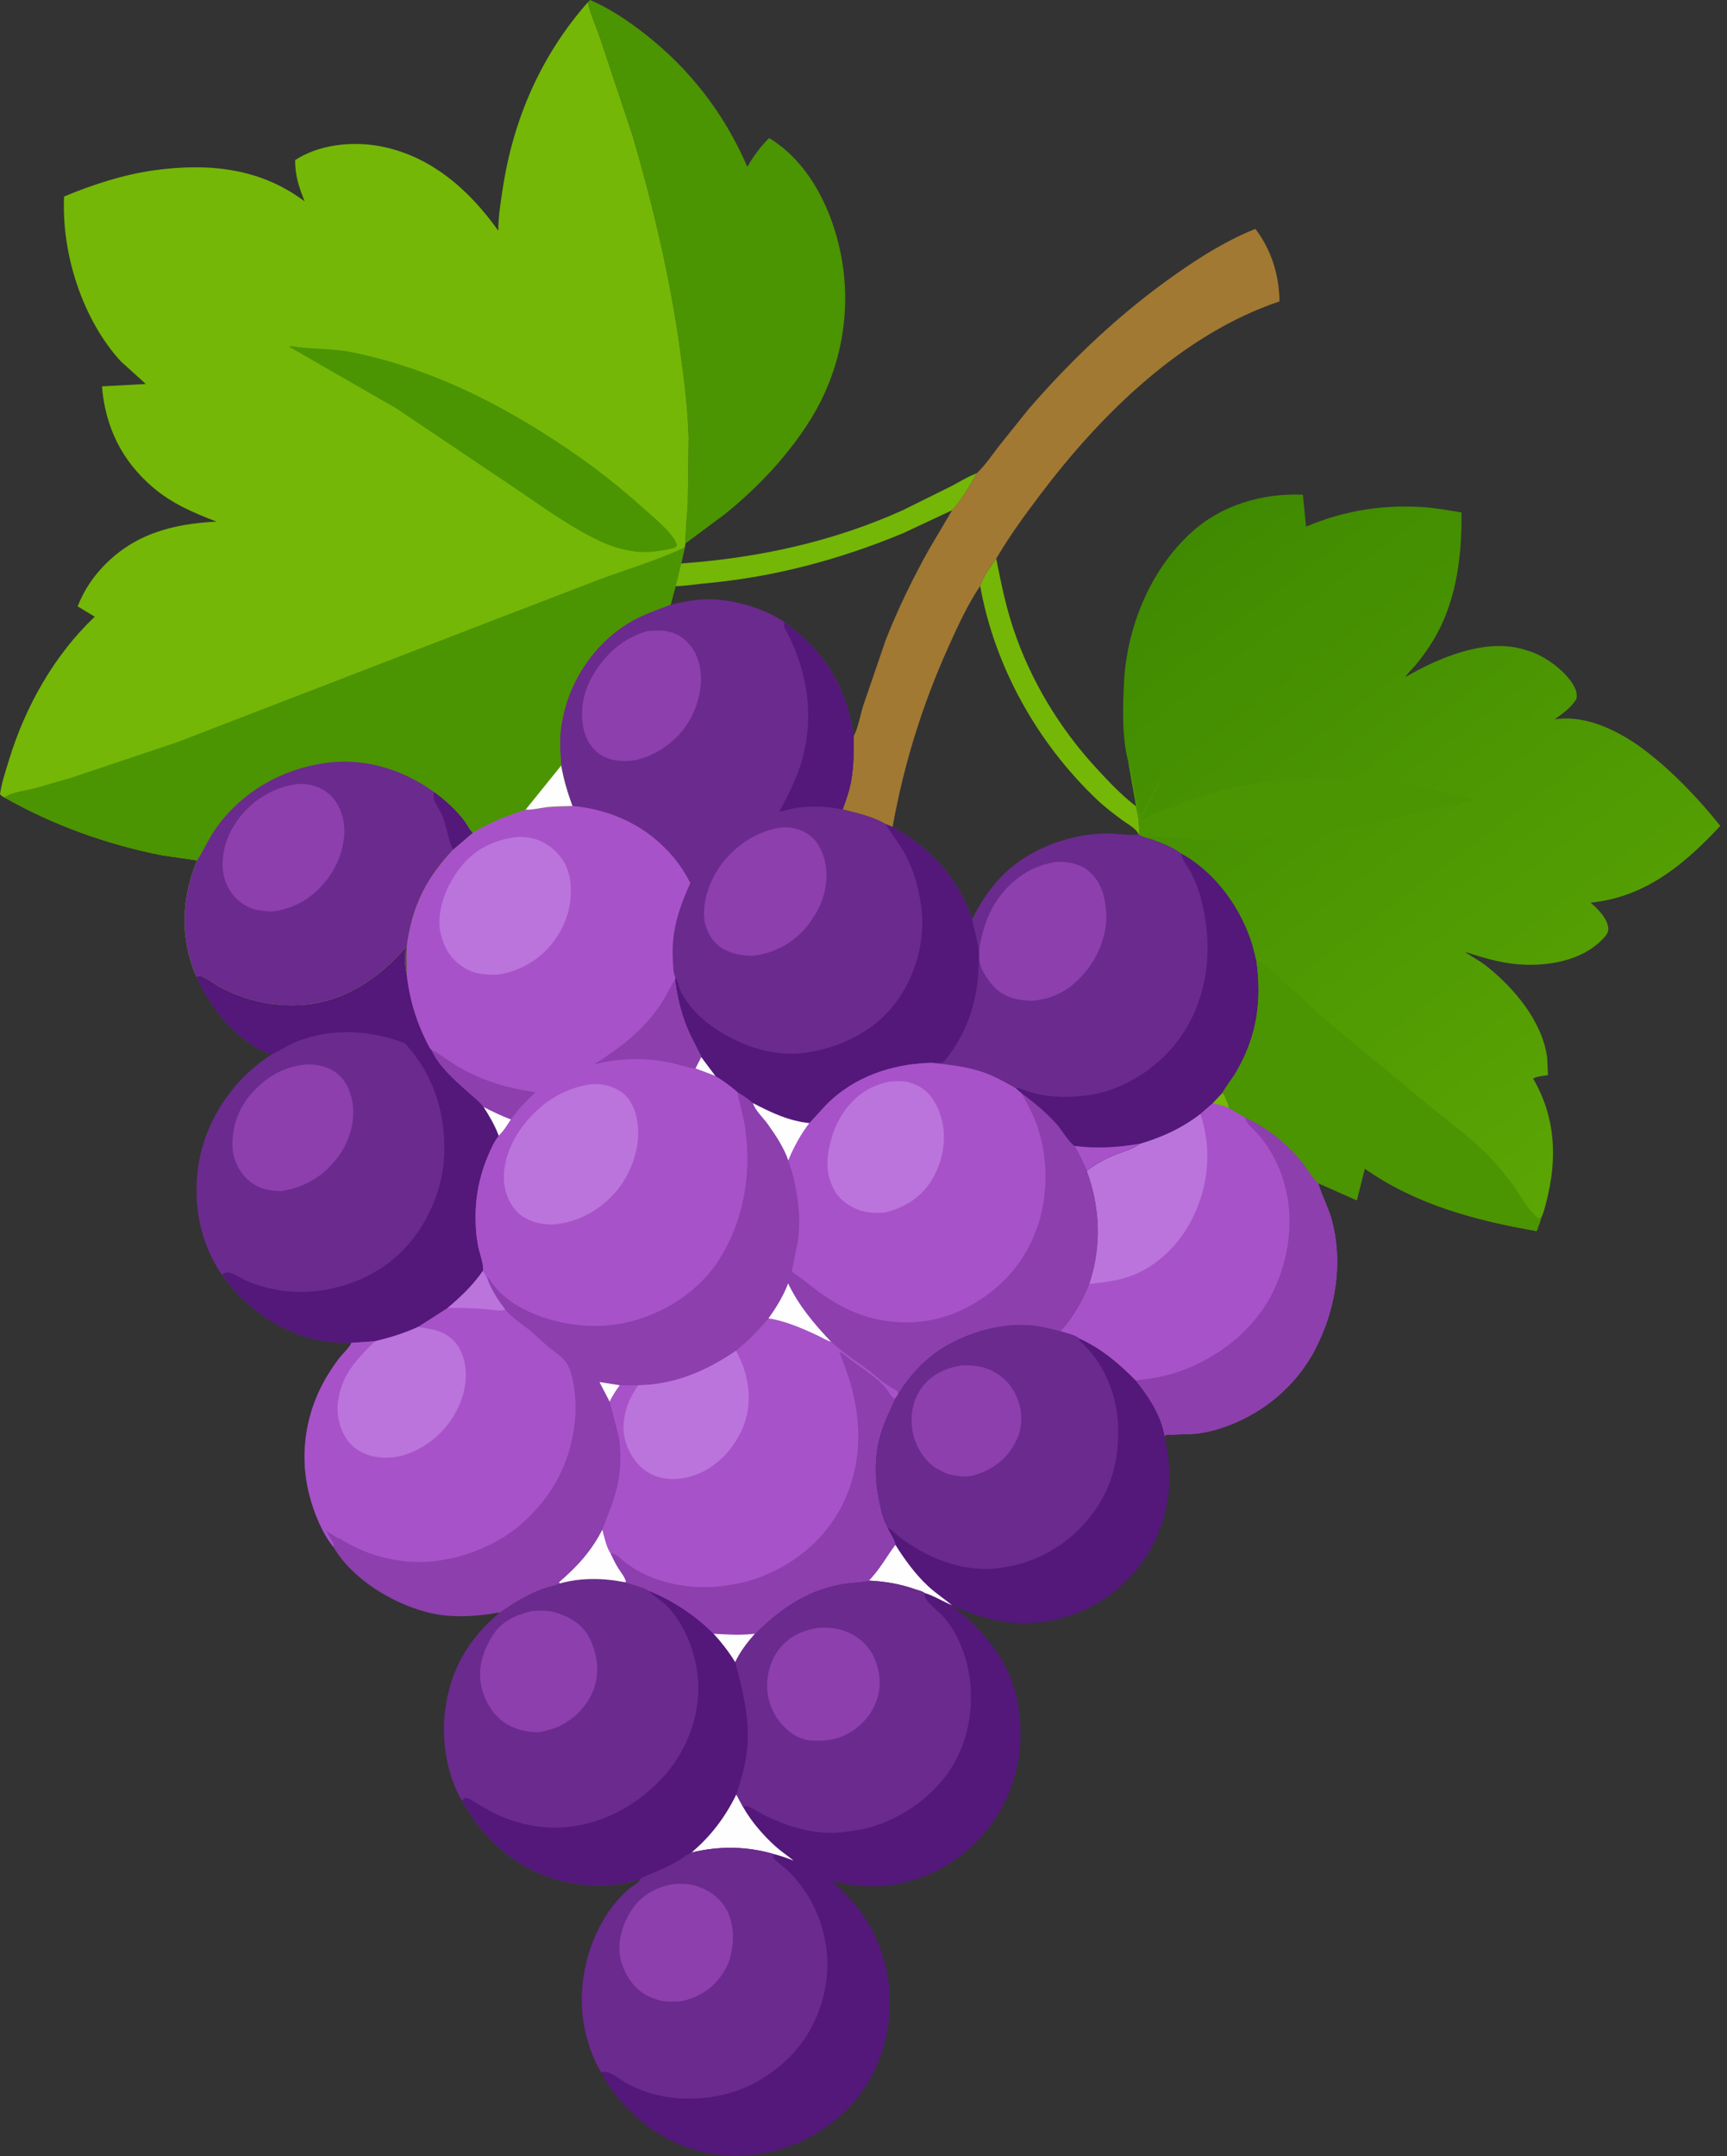 <svg width="222" height="277" viewBox="0 0 222 277" fill="none" xmlns="http://www.w3.org/2000/svg">
<rect x="0" y="0" width="222" height="277" fill="#333333" stroke="none"/>
<path d="M87.557 72.387C97.436 71.675 106.962 69.631 116.03 65.553L122.215 62.494C123.265 61.946 124.267 61.309 125.371 60.872L125.564 60.797C124.738 62.35 123.575 64.244 122.401 65.541L116.11 68.49C107.923 71.881 99.623 74.105 90.805 74.927C89.49 75.05 88.163 75.263 86.844 75.308L87.557 72.387Z" fill="#74B706"/>
<path d="M126 75.27C126.326 74.125 127.369 72.738 128.062 71.766C128.668 74.831 129.27 77.799 130.264 80.774C132.488 87.432 136.223 93.59 140.981 98.739C142.538 100.424 144.204 102.196 146.039 103.581C146.342 104.872 146.493 105.883 146.416 107.217L146.357 107.205C146.081 106.427 144.924 105.85 144.275 105.368C143.173 104.548 142.063 103.716 141.064 102.771C133.401 95.519 127.856 85.683 126 75.27Z" fill="#74B706"/>
<path d="M125.566 60.79L125.662 60.698C126.662 59.72 127.49 58.51 128.336 57.398L132.234 52.539C137.909 46.001 144.196 40.069 151.305 35.11C154.481 32.895 157.766 30.833 161.384 29.406C163.446 32.152 164.425 35.294 164.475 38.718C151.983 42.935 141.627 53.102 133.806 63.428C131.786 66.095 129.752 68.87 128.064 71.76C127.371 72.733 126.328 74.119 126.002 75.265C124.358 77.713 123.098 80.465 121.893 83.15C118.528 90.648 116.207 98.13 114.738 106.228L113.819 105.858L113.816 105.847C112.181 104.899 110.146 104.429 108.32 103.99C108.753 102.772 109.211 101.517 109.426 100.24C109.752 98.303 109.752 96.517 109.744 94.56C110.328 93.438 110.569 91.913 110.949 90.695L113.867 82.184C115.418 78.247 117.343 74.283 119.413 70.591L122.402 65.534C123.576 64.236 124.739 62.342 125.566 60.79Z" fill="#A17933"/>
<path d="M157.158 140.352C157.604 140.982 157.78 141.623 158 142.351L160.037 143.522C162.829 144.819 165.429 146.863 167.36 149.267C168.049 150.124 168.666 151.247 169.457 151.991L169.533 152.248C169.999 153.796 170.8 155.223 171.216 156.803C172.688 162.391 171.658 168.376 169.013 173.429C166.459 178.307 161.891 181.95 156.656 183.561C155.59 183.889 154.519 184.118 153.406 184.206L150.58 184.307C150.517 184.307 149.914 184.287 149.876 184.313C149.794 184.367 149.758 184.469 149.7 184.547C149.234 181.801 147.659 179.449 145.951 177.33C143.763 175.12 141.637 173.31 138.784 171.987C138.214 171.508 136.983 171.262 136.258 171.024C137.935 169.283 139.05 167.143 140.008 164.948C141.633 160.157 141.43 155.135 139.692 150.402C140.884 149.487 142.014 148.866 143.401 148.307C144.435 147.891 145.63 147.616 146.513 146.922C149.378 146.075 151.928 144.91 154.3 143.078L155.871 141.708L157.158 140.352Z" fill="#A852C9"/>
<path d="M157.162 140.352C157.607 140.982 157.784 141.623 158.004 142.351C157.341 142.049 156.578 141.899 155.875 141.708L157.162 140.352Z" fill="#74B706"/>
<path d="M146.516 146.922C149.381 146.075 151.931 144.91 154.303 143.078C155.818 147.623 155.38 152.34 153.233 156.609C151.55 159.958 148.627 162.829 145.028 164.032C143.389 164.58 141.716 164.754 140.01 164.948C141.636 160.157 141.433 155.135 139.695 150.402C140.887 149.487 142.016 148.866 143.404 148.307C144.438 147.891 145.632 147.616 146.516 146.922Z" fill="#BB74DC"/>
<path d="M160.039 143.523C162.832 144.82 165.431 146.864 167.362 149.268C168.051 150.125 168.668 151.248 169.46 151.992L169.535 152.249C170.001 153.797 170.803 155.224 171.219 156.804C172.69 162.392 171.66 168.377 169.015 173.43C166.461 178.309 161.893 181.952 156.658 183.562C155.592 183.89 154.522 184.119 153.409 184.207L150.582 184.308C150.519 184.309 149.916 184.288 149.878 184.314C149.797 184.368 149.761 184.47 149.702 184.548C149.236 181.802 147.662 179.45 145.953 177.331C148.275 177.097 150.423 176.703 152.597 175.816C157.577 173.785 161.969 170.026 164.081 165C166.529 159.176 166.445 152.547 162.851 147.183C162.412 146.529 161.925 145.92 161.382 145.349C160.961 144.904 160.333 144.397 160.128 143.81L160.039 143.523Z" fill="#8C3FAD"/>
<path d="M75.551 0.306L75.866 0C78.405 1.099 80.69 2.632 82.864 4.329C88.705 8.888 93.127 14.616 96.067 21.427C96.886 20.022 97.722 18.877 98.871 17.727C103.71 20.693 106.56 26.142 107.844 31.53C109.67 39.193 108.344 47.208 104.189 53.895C101.352 58.462 97.377 62.691 93.175 66.051L88.11 69.82C88.105 68.133 88.318 66.437 88.41 64.751L88.526 56.199C88.407 52.48 87.943 48.741 87.436 45.056C86.151 35.72 83.977 26.515 81.329 17.477L77.116 4.839C76.624 3.389 75.948 1.934 75.585 0.452L75.551 0.306Z" fill="#4B9402"/>
<path d="M124.951 118.093C125.868 116.264 126.922 114.619 128.282 113.085C131.612 109.33 136.875 107.264 141.818 107.069C143.247 107.013 144.754 107.329 146.143 107.225L146.356 107.207L146.415 107.219C146.828 107.457 147.192 107.573 147.654 107.687C149.082 108.197 150.583 108.698 151.806 109.623C156.273 112.055 159.601 116.737 161.032 121.557L161.515 123.473C162.213 128.556 161.583 133.042 159.01 137.528C158.449 138.506 157.73 139.381 157.158 140.354L155.872 141.71L154.301 143.08C151.929 144.912 149.379 146.077 146.513 146.924C145.63 147.618 144.436 147.893 143.401 148.309C142.014 148.868 140.884 149.489 139.693 150.404C139.209 149.299 138.726 148.241 138.097 147.208C137.309 146.637 136.552 145.254 135.88 144.492C134.572 143.01 132.959 141.647 131.359 140.493L130.474 139.738C129.163 139.017 127.89 138.282 126.474 137.779C124.277 136.998 122.073 136.806 119.781 136.534L121.145 136.507C121.709 135.988 122.117 135.387 122.539 134.752C124.622 131.612 125.631 128.149 125.774 124.397C125.801 123.672 125.886 122.874 125.809 122.153C125.67 120.843 125.212 119.399 124.951 118.093Z" fill="#6B2A8E"/>
<path d="M135.946 110.703C137.292 110.692 138.783 110.952 139.854 111.824C141.23 112.944 141.887 114.512 142.096 116.245L142.122 116.476L142.186 117.031C142.445 119.728 141.252 122.811 139.524 124.867C137.62 127.132 135.572 128.314 132.585 128.576C131.768 128.543 131.004 128.462 130.217 128.228C128.383 127.683 127.429 126.594 126.485 125.018C125.766 123.817 125.732 122.535 126.008 121.16C126.478 118.818 127.199 116.854 128.675 114.958C130.506 112.605 132.968 111.09 135.946 110.703Z" fill="#8C3FAD"/>
<path d="M151.808 109.625C156.275 112.057 159.604 116.739 161.035 121.559L161.517 123.475C162.216 128.558 161.586 133.044 159.012 137.53C158.452 138.507 157.733 139.383 157.161 140.356L155.874 141.712L154.303 143.082C151.931 144.914 149.381 146.079 146.516 146.925C145.632 147.62 144.438 147.895 143.404 148.311C142.016 148.87 140.887 149.491 139.695 150.406C139.212 149.3 138.728 148.243 138.099 147.21C137.311 146.639 136.555 145.255 135.882 144.494C134.574 143.011 132.961 141.649 131.362 140.495L130.477 139.74C130.8 139.737 131.09 139.83 131.391 139.944C134.139 140.988 136.913 141.086 139.812 140.709C144.208 140.137 148.666 137.318 151.319 133.829C154.649 129.45 155.766 123.94 154.997 118.542C154.684 116.348 154.199 114.265 153.187 112.272C152.751 111.415 152.106 110.707 151.845 109.768L151.808 109.625Z" fill="#53187A"/>
<path d="M138.098 147.206C140.991 147.573 143.651 147.414 146.514 146.922C145.631 147.616 144.436 147.891 143.402 148.308C142.015 148.866 140.885 149.487 139.694 150.403C139.21 149.297 138.726 148.239 138.098 147.206Z" fill="#A852C9"/>
<path d="M71.969 203.413C74.683 202.642 77.648 202.714 80.396 203.272C80.936 203.442 83.064 203.986 83.337 204.326C86.432 205.554 89.408 207.515 91.75 209.882C92.794 211.037 93.686 212.182 94.502 213.509C95.45 217.008 96.324 220.469 96.092 224.129C95.952 226.339 95.332 228.439 94.655 230.529C93.23 233.429 91.374 235.905 88.892 237.986C88.306 238.225 87.868 238.628 87.333 238.956C86.686 239.354 86 239.686 85.316 240.013C84.899 240.211 82.378 241.217 82.304 241.38C79.048 242.535 74.749 242.428 71.456 241.434C66.168 239.839 62.02 236.153 59.417 231.338L59.356 231.276C57.425 228.07 56.73 223.436 57.208 219.792L57.246 219.518C57.935 214.416 60.267 210.465 64.212 207.189C66.281 205.762 68.554 204.359 71.026 203.749C71.396 203.657 71.634 203.592 71.969 203.413Z" fill="#6B2A8E"/>
<path d="M68.214 206.996C69.306 206.874 70.491 206.851 71.546 207.189L71.784 207.269C72.486 207.501 73.128 207.793 73.75 208.197C75.333 209.227 76.049 210.626 76.513 212.406C76.865 213.762 76.858 215.383 76.414 216.72L76.337 216.942C75.829 218.465 74.581 220.043 73.249 220.946L72.994 221.113C72.822 221.231 72.68 221.338 72.493 221.437C72.075 221.659 71.649 221.904 71.192 222.036L70.151 222.341C69.48 222.603 68.355 222.531 67.656 222.391L67.475 222.353C66.691 222.206 66.015 221.976 65.314 221.585C63.587 220.621 62.445 218.845 61.949 216.959C61.307 214.513 62.003 212.189 63.321 210.103C64.458 208.3 66.211 207.493 68.214 206.996Z" fill="#8C3FAD"/>
<path d="M83.337 204.32C86.432 205.548 89.408 207.509 91.75 209.876C92.794 211.031 93.686 212.176 94.503 213.503C95.45 217.002 96.324 220.463 96.092 224.123C95.953 226.333 95.333 228.433 94.656 230.523C93.23 233.423 91.375 235.899 88.892 237.98C88.307 238.219 87.868 238.622 87.334 238.95C86.687 239.348 86 239.68 85.316 240.007C84.9 240.205 82.379 241.211 82.305 241.374C79.048 242.529 74.75 242.422 71.456 241.428C66.169 239.833 62.021 236.147 59.418 231.332L59.686 230.983C60.227 230.923 60.721 231.345 61.192 231.616C62.431 232.329 63.667 233.078 65.013 233.579C67.19 234.389 69.456 234.857 71.785 234.782C76.912 234.616 81.56 232.2 85.05 228.508C88.08 225.304 89.919 220.774 89.761 216.337C89.64 212.926 88.239 208.912 85.835 206.424C85.106 205.671 84.236 205.19 83.507 204.488L83.337 204.32Z" fill="#53187A"/>
<path d="M25.256 125.468C25.37 125.423 25.477 125.327 25.6 125.332C26.198 125.356 27.861 126.594 28.477 126.909C31.73 128.574 35.236 129.346 38.9 129.085C44.207 128.709 48.763 125.648 52.134 121.719C52.113 122.748 51.987 123.925 52.233 124.927L52.267 125.053C52.648 128.537 53.606 131.592 55.271 134.672L55.485 134.906C56.464 137.024 58.383 138.673 60.091 140.216C60.776 140.835 61.585 141.44 62.144 142.173C63.336 142.788 64.458 143.329 65.716 143.8C65.223 144.526 64.761 145.328 64.115 145.927C63.499 146.681 63.079 147.673 62.701 148.567C61.306 151.871 60.884 155.255 61.258 158.817L61.462 160.102C61.634 160.991 62.219 162.451 62.081 163.271C60.772 165.147 59.278 166.571 57.533 168.046L53.764 170.46C51.947 171.291 50.136 171.843 48.197 172.309L45.166 172.513C43.855 172.539 42.472 172.438 41.184 172.2C36.157 171.273 31.438 167.949 28.561 163.773C28.384 163.638 28.171 163.218 28.044 163.016C25.344 158.745 24.638 153.157 25.778 148.275C26.994 143.069 30.379 138.319 34.893 135.485C30.497 133.788 27.127 129.659 25.256 125.468Z" fill="#6B2A8E"/>
<path d="M39.547 136.727C40.84 136.782 42.051 136.954 43.134 137.751C44.412 138.691 45.03 140.051 45.299 141.573C45.71 143.897 44.967 146.494 43.61 148.401C41.749 151.015 39.33 152.51 36.161 153.016C35.193 152.997 34.2 152.891 33.307 152.494C31.839 151.841 30.743 150.554 30.226 149.048L30.156 148.838C30.057 148.555 29.98 148.308 29.944 148.007C29.639 145.433 30.418 142.735 32.09 140.754C34.101 138.37 36.403 136.985 39.547 136.727Z" fill="#8C3FAD"/>
<path d="M25.254 125.468C25.369 125.423 25.475 125.327 25.598 125.332C26.196 125.356 27.859 126.594 28.475 126.909C31.728 128.574 35.234 129.346 38.898 129.085C44.206 128.709 48.762 125.648 52.133 121.719C52.111 122.748 51.986 123.925 52.231 124.927L52.266 125.053C52.647 128.537 53.605 131.592 55.27 134.672L55.483 134.906C56.462 137.024 58.381 138.673 60.09 140.216C60.774 140.835 61.583 141.44 62.143 142.173C63.335 142.788 64.456 143.329 65.714 143.8C65.221 144.526 64.759 145.328 64.114 145.927C63.497 146.681 63.077 147.673 62.699 148.567C61.304 151.871 60.882 155.255 61.256 158.817L61.461 160.102C61.633 160.991 62.217 162.451 62.079 163.271C60.77 165.147 59.276 166.571 57.532 168.046L53.762 170.46C51.945 171.291 50.135 171.843 48.196 172.309L45.164 172.513C43.853 172.539 42.471 172.438 41.182 172.2C36.155 171.273 31.437 167.949 28.559 163.773C28.827 163.567 29.006 163.408 29.375 163.462C29.966 163.548 30.979 164.208 31.562 164.471C33.711 165.44 36.05 165.929 38.406 165.966C43.135 166.04 48.106 164.213 51.506 160.904C54.876 157.625 57.011 152.764 57.119 148.067C57.241 142.828 55.653 137.831 52.001 133.997C47.248 132.209 42.114 131.996 37.415 134.118L34.891 135.485C30.496 133.788 27.125 129.659 25.254 125.468Z" fill="#53187A"/>
<path d="M62.145 142.172C63.337 142.787 64.458 143.328 65.716 143.799C65.223 144.525 64.761 145.327 64.116 145.926C63.634 144.585 62.905 143.371 62.145 142.172Z" fill="#FEFEFE"/>
<path d="M86.204 77.674C87.72 77.348 89.196 77.023 90.754 76.988C93.917 76.917 97.932 78.003 100.597 79.766L100.861 79.958C105.552 83.241 108.56 87.839 109.556 93.48L109.747 94.568C109.755 96.525 109.755 98.31 109.429 100.247C109.214 101.524 108.756 102.78 108.323 103.997C110.149 104.437 112.184 104.907 113.818 105.855L113.822 105.866L114.741 106.236C119.635 108.981 123.152 112.741 124.957 118.093C125.218 119.4 125.676 120.843 125.815 122.154C125.891 122.875 125.807 123.673 125.779 124.397C125.637 128.149 124.628 131.613 122.545 134.753C122.123 135.388 121.715 135.989 121.151 136.508L119.787 136.534C114.731 136.644 109.722 138.307 106.128 142.012L104.055 144.276C101.415 144.018 99.129 142.923 96.808 141.714C96.182 141.187 95.506 140.713 94.796 140.305C93.936 139.569 92.966 138.835 91.99 138.263L89.372 137.272L90.128 135.781C90.139 135.73 90.011 135.498 89.998 135.47C89.426 134.283 88.773 133.144 88.277 131.92C87.47 129.93 87.059 127.991 86.758 125.878L86.822 125.605L86.764 125.489C86.532 124.897 86.532 124.005 86.493 123.371C86.269 119.705 87.251 116.717 88.737 113.444C88.134 112.272 87.449 111.194 86.606 110.181C83.287 106.192 78.702 104.016 73.582 103.547C72.963 101.82 72.449 100.159 72.142 98.348C72.032 96.861 71.895 95.446 72.062 93.957C72.29 91.926 72.802 90.053 73.647 88.19C75.207 84.75 77.897 81.665 81.195 79.801C82.799 78.895 84.486 78.311 86.204 77.674Z" fill="#6B2A8E"/>
<path d="M100.856 79.961C105.546 83.244 108.555 87.842 109.551 93.484L109.742 94.571C109.75 96.528 109.749 98.314 109.424 100.251C109.209 101.527 108.75 102.783 108.318 104.001C106.399 103.53 103.616 103.456 101.709 103.915L100.18 104.281C101.277 102.174 102.39 100.084 103.053 97.79C104.712 92.051 103.835 86.263 101.074 81.061C100.819 80.58 100.7 80.489 100.856 79.961Z" fill="#53187A"/>
<path d="M83.258 81.047C84.077 81.041 84.941 80.916 85.746 81.1L85.918 81.143C86.433 81.26 86.888 81.404 87.344 81.681C88.483 82.371 89.426 83.626 89.767 84.905L89.818 85.104L89.88 85.328C90.515 87.731 89.777 90.646 88.515 92.739C87.084 95.112 84.559 96.943 81.888 97.61C80.395 97.88 78.886 97.852 77.513 97.134C76.326 96.515 75.493 95.363 75.134 94.089C74.488 91.805 74.868 89.178 76.013 87.111C77.657 84.142 79.971 82.005 83.258 81.047Z" fill="#8C3FAD"/>
<path d="M100.346 106.309C101.503 106.169 102.659 106.448 103.666 107.033C104.967 107.788 105.683 109.176 106.025 110.588C106.584 112.898 106.022 115.516 104.769 117.523L103.947 118.749C102.13 121.059 99.733 122.404 96.85 122.784C95.525 122.775 94.481 122.639 93.264 122.062C92.124 121.521 91.288 120.515 90.861 119.336L90.789 119.13C90.689 118.851 90.606 118.594 90.564 118.298C90.216 115.8 91.243 113.055 92.71 111.068C94.529 108.602 97.304 106.765 100.346 106.309Z" fill="#8C3FAD"/>
<path d="M113.818 105.867L114.737 106.237C119.631 108.982 123.148 112.742 124.953 118.095C125.214 119.401 125.672 120.845 125.811 122.155C125.887 122.876 125.803 123.674 125.776 124.399C125.633 128.151 124.624 131.614 122.541 134.754C122.119 135.389 121.711 135.99 121.147 136.509L119.783 136.536C114.727 136.646 109.718 138.309 106.124 142.014L104.051 144.277C101.411 144.02 99.125 142.925 96.805 141.716C96.178 141.188 95.502 140.715 94.792 140.306C93.933 139.571 92.962 138.836 91.986 138.264L89.368 137.274L90.124 135.783C90.135 135.731 90.007 135.5 89.994 135.472C89.422 134.284 88.769 133.145 88.273 131.921C87.466 129.931 87.055 127.993 86.754 125.88L86.818 125.606C87.037 125.891 87.119 126.197 87.22 126.54C87.447 127.314 87.792 127.932 88.257 128.59L88.413 128.807C89.078 129.749 89.953 130.651 90.867 131.356C94.407 134.088 99.044 135.877 103.573 135.231C108.011 134.598 112.306 132.532 115.069 128.905C117.696 125.457 119.048 120.67 118.412 116.356C118.053 113.919 117.465 111.709 116.243 109.54C115.521 108.259 114.6 107.11 113.818 105.867Z" fill="#53187A"/>
<path d="M90.124 135.773L91.985 138.255L89.367 137.264L90.124 135.773Z" fill="#FEFEFE"/>
<path d="M115.49 179.031C116.993 176.593 119.06 174.385 121.548 172.948C124.681 171.137 128.445 170.039 132.084 170.243C133.507 170.323 134.889 170.668 136.263 171.022C136.988 171.26 138.219 171.507 138.789 171.986C141.642 173.308 143.768 175.119 145.956 177.328C147.664 179.448 149.239 181.8 149.704 184.546C150.923 189.797 150.4 195.019 147.529 199.642C144.895 203.884 140.651 206.925 135.786 208.048C130.923 209.171 126.695 208.211 122.245 206.201C126.526 209.332 130.002 213.697 130.891 219.061C131.778 224.415 130.679 229.878 127.471 234.29C124.406 238.503 119.963 241.313 114.804 242.125C112.193 242.536 109.538 242.296 106.998 241.627C107.94 242.698 109.026 243.6 109.944 244.717C113.17 248.641 114.656 253.523 114.346 258.588C114.04 263.59 111.816 268.457 108.043 271.794C103.908 275.451 98.685 277.252 93.166 276.869C87.751 276.493 83.087 273.773 79.603 269.682C78.717 268.641 77.9 267.465 77.293 266.238C76.353 264.759 75.654 262.734 75.252 261.031C73.901 255.31 75.565 248.418 79.476 244.01C79.966 243.459 80.502 242.922 81.085 242.467C81.42 242.206 82.08 241.885 82.262 241.515L82.306 241.376C82.38 241.213 84.901 240.207 85.318 240.008C86.002 239.682 86.689 239.35 87.335 238.952C87.87 238.624 88.308 238.221 88.894 237.982C91.377 235.901 93.232 233.425 94.657 230.525C95.334 228.435 95.954 226.334 96.094 224.125C96.326 220.465 95.452 217.004 94.504 213.505C95.156 212.136 96.033 211.006 97.029 209.872C100.156 206.767 103.506 204.382 107.916 203.525C109.078 203.3 110.241 203.3 111.389 203.093L111.654 203.043C113.016 201.708 113.946 199.942 115.088 198.422C115.007 197.841 114.341 196.838 114.062 196.263C113.378 195.077 113.122 193.63 112.863 192.301C112.484 190.361 112.409 188.217 112.703 186.262C113.079 183.76 113.976 182.02 115.01 179.734L115.49 179.031Z" fill="#53187A"/>
<path d="M115.082 198.422C116.286 200.342 117.677 202.269 119.354 203.808C120.305 204.68 121.392 205.395 122.382 206.221C121.197 205.727 120.091 205.015 118.859 204.641C118.62 204.42 117.995 204.282 117.68 204.172C115.655 203.463 113.78 203.157 111.648 203.043C113.01 201.708 113.941 199.942 115.082 198.422Z" fill="#FEFEFE"/>
<path d="M94.654 230.523L95.556 232.194C96.584 234.014 98.186 235.86 99.745 237.243C100.465 237.882 101.277 238.407 102.011 239.029C101.167 238.677 100.341 238.407 99.457 238.173C95.952 237.159 92.421 237.126 88.891 237.981C91.374 235.899 93.229 233.424 94.654 230.523Z" fill="#FEFEFE"/>
<path d="M115.49 179.031C116.993 176.593 119.06 174.385 121.549 172.948C124.682 171.137 128.445 170.039 132.084 170.243C133.507 170.323 134.889 170.668 136.263 171.022C136.988 171.26 138.22 171.507 138.789 171.986L138.748 172.206L138.928 172.366C141.898 175.059 143.604 179.185 143.732 183.154C143.895 188.241 142.537 192.427 138.981 196.176C136.316 198.986 132.616 200.88 128.785 201.389L128.494 201.43C123.863 202.058 119.061 200.163 115.463 197.313L115.016 196.926C114.774 196.711 114.378 196.324 114.063 196.263C113.378 195.077 113.123 193.63 112.863 192.3C112.485 190.361 112.409 188.217 112.703 186.262C113.08 183.76 113.976 182.02 115.01 179.734L115.49 179.031Z" fill="#6B2A8E"/>
<path d="M123.552 175.412C124.227 175.363 124.861 175.402 125.532 175.49C127.225 175.712 128.838 176.647 129.856 178.01C130.889 179.391 131.486 181.333 131.226 183.058L131.186 183.302C131.104 183.82 131.025 184.253 130.791 184.727L130.376 185.57C129.243 187.584 127.456 188.855 125.269 189.499C124.486 189.723 123.774 189.722 122.973 189.584L122.735 189.541C122.245 189.46 121.836 189.387 121.383 189.172L121.223 189.094L120.308 188.599C118.792 187.607 117.714 185.834 117.346 184.075C116.946 182.164 117.256 179.998 118.396 178.386C119.673 176.582 121.432 175.774 123.552 175.412Z" fill="#8C3FAD"/>
<path d="M111.65 203.047C113.782 203.162 115.657 203.467 117.682 204.176C117.996 204.286 118.622 204.425 118.86 204.646L118.83 204.84C118.841 205.663 120.442 206.829 121.039 207.451C121.563 207.995 122.032 208.594 122.425 209.238C125.91 214.939 125.567 222.837 121.575 228.147C118.788 231.855 114.208 234.595 109.598 235.203L108.723 235.317C105.209 235.828 101.759 234.844 98.611 233.363C97.809 232.986 97.069 232.465 96.275 232.096C95.884 231.915 95.89 231.975 95.555 232.2L94.653 230.529C95.33 228.44 95.95 226.339 96.09 224.13C96.322 220.469 95.447 217.009 94.5 213.509C95.152 212.14 96.029 211.011 97.025 209.877C100.152 206.771 103.502 204.386 107.912 203.529C109.073 203.304 110.237 203.304 111.385 203.098L111.65 203.047Z" fill="#6B2A8E"/>
<path d="M105.093 209.125C106.445 209.058 107.566 209.106 108.846 209.63C110.456 210.288 111.798 211.503 112.454 213.13C113.229 215.049 113.338 217.003 112.505 218.92C111.654 220.876 110.014 222.408 108.025 223.154L107.767 223.247C107.341 223.404 106.896 223.459 106.449 223.534C105.835 223.651 104.153 223.662 103.56 223.481L103.307 223.397C102.859 223.259 102.418 223.1 102.022 222.842C100.383 221.773 99.185 220.018 98.772 218.108C98.342 216.119 98.799 213.736 99.983 212.075C101.236 210.317 103.01 209.47 105.093 209.125Z" fill="#8C3FAD"/>
<path d="M88.894 237.982C92.425 237.127 95.955 237.161 99.46 238.175L99.379 238.641C100.02 239.378 100.85 239.864 101.532 240.563C104.096 243.193 105.625 246.364 106.183 249.983C106.741 253.604 105.933 257.622 104.116 260.787L103.977 261.035C101.827 264.793 97.735 267.828 93.562 268.946C89.267 270.096 84.342 269.805 80.435 267.546C79.755 267.152 78.294 266.007 77.579 266.159L77.293 266.238C76.353 264.758 75.654 262.734 75.252 261.031C73.901 255.31 75.565 248.418 79.476 244.01C79.966 243.458 80.502 242.921 81.085 242.467C81.42 242.206 82.08 241.884 82.262 241.514L82.306 241.375C82.38 241.213 84.901 240.207 85.318 240.008C86.002 239.682 86.689 239.349 87.335 238.952C87.87 238.623 88.308 238.221 88.894 237.982Z" fill="#6B2A8E"/>
<path d="M86.297 242.079C87.264 241.958 88.45 241.951 89.384 242.24L89.626 242.321C91.044 242.782 92.301 243.645 93.14 244.894C94.187 246.451 94.43 248.724 94.058 250.536L93.823 251.637C93.315 253.337 91.831 255.193 90.284 256.046C89.92 256.247 89.562 256.474 89.171 256.618L88.88 256.722C88.439 256.882 87.994 256.986 87.538 257.094C86.702 257.115 85.754 257.222 84.94 257.012C84.118 256.8 83.459 256.554 82.737 256.1C81.222 255.148 80.124 253.283 79.751 251.572C79.308 249.54 80.016 247.176 81.126 245.466C82.384 243.529 84.094 242.546 86.297 242.079Z" fill="#8C3FAD"/>
<path d="M145.046 97.919C144.209 94.709 144.324 90.983 144.485 87.697C144.833 80.623 147.847 73.214 153.136 68.41C157.063 64.841 162.255 63.347 167.481 63.549L167.892 67.652C172.786 65.578 177.83 64.783 183.128 65.161C184.725 65.275 186.295 65.581 187.874 65.829C187.932 71.736 187.158 77.827 183.844 82.887C183.301 83.717 182.711 84.547 182.075 85.309C181.616 85.858 181.027 86.383 180.649 86.986C184.843 84.559 190.709 82.02 195.635 83.362L196.245 83.547L196.524 83.629C198.614 84.259 201.345 86.25 202.366 88.215C202.644 88.749 202.738 89.172 202.657 89.763C201.945 90.932 200.931 91.635 199.841 92.41L200.132 92.371C204.146 91.846 208.495 94.114 211.592 96.499C215.126 99.22 218.348 102.622 221.142 106.094C216.495 111.071 211.488 115.263 204.457 115.961C205.387 116.727 206.663 118.005 206.744 119.284C206.785 119.93 206.219 120.453 205.792 120.867C203.373 123.217 199.688 123.993 196.413 123.941C193.512 123.894 191.04 123.169 188.313 122.272C189.184 122.922 190.158 123.376 191.015 124.053C194.608 126.89 198.217 131.136 198.877 135.81L198.989 138.115C198.466 138.215 197.496 138.267 197.078 138.563C200.011 143.575 200.207 148.951 198.751 154.486C198.582 155.127 198.411 155.921 198.091 156.498C197.957 157.059 197.735 157.603 197.542 158.147C189.727 156.791 182.001 154.753 175.435 150.111L174.411 154.191L169.459 151.996C168.667 151.252 168.05 150.129 167.361 149.272C165.43 146.869 162.831 144.824 160.038 143.528L158.002 142.357C157.782 141.628 157.605 140.988 157.16 140.357C157.732 139.384 158.451 138.509 159.011 137.532C161.585 133.046 162.215 128.559 161.516 123.476L161.034 121.56C159.603 116.74 156.274 112.058 151.807 109.626C150.585 108.701 149.084 108.2 147.656 107.69C147.194 107.576 146.83 107.46 146.417 107.222C146.493 105.888 146.342 104.877 146.039 103.586L145.046 97.919Z" fill="url(#paint0_linear_4412_63008)"/>
<path d="M145.047 97.914C145.413 98.496 145.411 98.636 145.451 99.285L145.613 99.947C145.671 100.163 145.696 100.379 145.728 100.599C145.773 100.904 145.856 101.191 145.884 101.498C145.907 101.749 145.977 101.954 146.037 102.195L146.133 102.712C146.191 103.09 146.142 102.822 146.254 103.228C146.307 103.425 146.334 103.611 146.359 103.812C146.396 104.118 146.496 104.536 146.736 104.727L147.014 104.078C147.121 103.823 147.231 103.767 147.378 103.556L148.375 101.513C148.476 101.272 148.62 101.129 148.739 100.91L148.852 100.645L149.04 100.57C149.016 101.025 148.604 101.599 148.392 102.006L146.649 105.404L146.763 105.332C148.139 104.492 149.933 103.917 151.438 103.322C163.285 98.637 176.275 99.259 188.427 102.409L189.46 102.709L178.825 105.225C172.809 106.507 166.983 107.487 160.831 107.831C158.735 107.948 156.594 107.987 154.497 107.891L149.494 107.527C149.125 107.502 148.391 107.342 148.061 107.417C147.903 107.452 147.791 107.596 147.656 107.686C147.195 107.572 146.831 107.455 146.417 107.217C146.494 105.883 146.343 104.872 146.04 103.581L145.047 97.914Z" fill="#4B9402"/>
<path d="M161.517 123.477C162.89 123.953 164.106 125.285 165.165 126.272L169.727 130.46L183.763 142.082C186.207 144.088 188.83 145.973 191.076 148.202C192.312 149.43 193.412 150.808 194.458 152.199C195.431 153.494 196.5 155.71 197.874 156.552L197.973 156.407L198.091 156.498C197.957 157.059 197.736 157.603 197.543 158.147C189.728 156.791 182.001 154.753 175.435 150.112L174.411 154.191L169.46 151.996C168.668 151.253 168.051 150.13 167.362 149.272C165.431 146.869 162.832 144.824 160.039 143.528L158.002 142.357C157.782 141.628 157.606 140.988 157.16 140.357C157.732 139.385 158.451 138.509 159.012 137.532C161.585 133.046 162.215 128.559 161.517 123.477Z" fill="#4B9402"/>
<path d="M67.56 104.012C68.458 104.052 69.435 103.78 70.336 103.684C71.407 103.569 72.504 103.569 73.581 103.539C78.7 104.008 83.285 106.184 86.605 110.173C87.448 111.186 88.132 112.263 88.735 113.435C87.249 116.709 86.267 119.696 86.491 123.362C86.53 123.997 86.531 124.889 86.763 125.48L86.821 125.597L86.756 125.87C87.058 127.983 87.469 129.921 88.275 131.912C88.772 133.136 89.425 134.275 89.996 135.462C90.009 135.49 90.137 135.721 90.127 135.773L89.371 137.264L91.988 138.254C92.964 138.826 93.935 139.561 94.794 140.297C95.505 140.705 96.18 141.178 96.807 141.706C99.128 142.915 101.413 144.01 104.053 144.267L106.127 142.004C109.721 138.299 114.73 136.636 119.786 136.526C122.077 136.798 124.281 136.99 126.478 137.771C127.894 138.274 129.167 139.009 130.478 139.73L131.364 140.485C132.963 141.639 134.576 143.002 135.884 144.484C136.556 145.246 137.313 146.629 138.101 147.2C138.73 148.233 139.214 149.291 139.697 150.396C141.435 155.129 141.638 160.151 140.012 164.942C139.054 167.137 137.94 169.278 136.262 171.018C134.888 170.664 133.506 170.318 132.083 170.239C128.444 170.034 124.681 171.133 121.548 172.943C119.06 174.381 116.992 176.589 115.49 179.027L115.01 179.729C113.976 182.015 113.079 183.755 112.703 186.258C112.408 188.213 112.484 190.357 112.862 192.296C113.122 193.626 113.378 195.072 114.062 196.259C114.341 196.833 115.007 197.836 115.088 198.418C113.946 199.937 113.015 201.704 111.654 203.038L111.389 203.089C110.241 203.296 109.077 203.295 107.916 203.521C103.506 204.377 100.156 206.762 97.029 209.868C96.033 211.002 95.156 212.132 94.504 213.501C93.688 212.174 92.796 211.028 91.751 209.874C89.409 207.507 86.434 205.545 83.338 204.318C83.066 203.978 80.938 203.433 80.398 203.263C77.65 202.705 74.685 202.634 71.971 203.404C71.636 203.583 71.398 203.649 71.028 203.74C68.555 204.351 66.283 205.754 64.214 207.181C63.972 207.17 64.07 207.162 63.832 207.203C60.908 207.711 57.745 207.862 54.854 207.103C50.303 205.907 45.209 202.797 42.819 198.66L42.801 198.658C41.372 196.85 40.347 194.276 39.774 192.055C38.386 186.668 39.337 180.995 42.335 176.32C42.794 175.604 43.274 174.885 43.817 174.231C44.228 173.736 44.798 173.232 45.097 172.665L45.168 172.504L48.199 172.299C50.138 171.834 51.949 171.282 53.765 170.45L57.535 168.036C59.279 166.562 60.773 165.137 62.083 163.262C62.221 162.442 61.636 160.982 61.464 160.093L61.26 158.808C60.886 155.245 61.307 151.861 62.703 148.557C63.081 147.663 63.501 146.672 64.117 145.918C64.763 145.318 65.225 144.517 65.718 143.791C64.46 143.32 63.338 142.779 62.146 142.163C61.587 141.431 60.778 140.825 60.093 140.207C58.385 138.664 56.465 137.014 55.487 134.897L55.273 134.663C53.608 131.583 52.65 128.528 52.269 125.043C52.268 123.655 52.161 122.141 52.387 120.772C53.182 115.956 54.928 112.686 58.222 109.148L60.744 106.996C62.9 105.656 65.149 104.767 67.56 104.012Z" fill="#8C3FAD"/>
<path d="M78.37 180.071L77.062 177.547L79.678 177.955C79.178 178.646 78.75 179.304 78.37 180.071Z" fill="#FEFEFE"/>
<path d="M96.805 141.719C99.125 142.928 101.411 144.023 104.051 144.28C102.952 145.709 102.015 147.419 101.341 149.088C100.766 147.412 99.7 145.814 98.674 144.38C98.132 143.622 97.024 142.591 96.805 141.719Z" fill="#FEFEFE"/>
<path d="M98.773 169.372L98.875 169.234C99.806 167.947 100.76 166.357 101.31 164.867C102.707 167.783 104.647 170.059 106.851 172.395C106.201 172.207 105.619 171.816 105.006 171.533C103.025 170.618 100.94 169.709 98.773 169.372Z" fill="#FEFEFE"/>
<path d="M77.437 196.492C77.698 197.443 77.934 198.693 78.48 199.522C78.803 200.205 79.131 200.875 79.534 201.515C79.852 202.019 80.323 202.57 80.472 203.148L80.397 203.274C77.649 202.716 74.684 202.645 71.969 203.415L71.859 203.265C74.195 201.257 76.032 199.258 77.437 196.492Z" fill="#FEFEFE"/>
<path d="M104.054 144.28L106.127 142.017C109.721 138.312 114.73 136.649 119.786 136.539C122.078 136.812 124.282 137.003 126.479 137.784C127.895 138.287 129.168 139.022 130.479 139.743L131.364 140.498C132.004 141.761 132.724 142.986 133.214 144.319C134.726 148.434 134.785 153.318 133.403 157.47C131.798 162.291 128.363 165.976 123.818 168.2C119.758 170.188 115.033 170.395 110.77 168.921C107.725 167.868 105.558 166.261 103.077 164.277C102.666 163.948 102.136 163.7 101.786 163.316L102.538 159.571C103.072 156.113 102.455 152.369 101.344 149.089C102.018 147.419 102.955 145.709 104.054 144.28Z" fill="#A852C9"/>
<path d="M114.278 138.961C115.147 138.867 116.29 138.824 117.115 139.118L117.297 139.188C117.655 139.321 117.981 139.452 118.309 139.653C119.849 140.596 120.673 142.269 121.092 143.982C121.708 146.5 121.128 149.372 119.789 151.561C118.384 153.859 116.323 155.119 113.763 155.755C112.799 155.832 111.986 155.843 111.031 155.62C109.634 155.293 108.112 154.34 107.372 153.096C106.187 151.103 106.173 149.159 106.698 146.95C107.028 145.563 107.512 144.297 108.301 143.106C109.779 140.873 111.661 139.505 114.278 138.961Z" fill="#BB74DC"/>
<path d="M62.083 163.266L62.59 164.11C63.106 165.628 63.992 166.975 64.959 168.24L65.054 168.353C65.822 169.249 66.865 169.929 67.79 170.656C68.712 171.381 69.532 172.209 70.426 172.965C71.164 173.589 72.212 174.223 72.769 175.007C73.791 176.448 74.084 179.947 73.97 181.707C73.604 187.366 71.271 192.047 67.016 195.784C63.323 199.028 57.569 200.99 52.662 200.621C49.525 200.385 46.502 199.412 43.837 197.747C43.451 197.506 43.853 197.738 43.346 197.55L43.061 197.358L41.942 196.679L42.926 198.422L42.819 198.664L42.801 198.662C41.372 196.854 40.347 194.28 39.774 192.059C38.386 186.672 39.337 180.999 42.335 176.324C42.794 175.608 43.274 174.889 43.817 174.235C44.228 173.74 44.798 173.236 45.097 172.669L45.168 172.508L48.199 172.303C50.138 171.838 51.949 171.286 53.765 170.454L57.535 168.04C59.279 166.566 60.773 165.141 62.083 163.266Z" fill="#A852C9"/>
<path d="M62.078 163.266L62.585 164.11C63.102 165.628 63.987 166.975 64.955 168.24C64.341 168.494 63.009 168.214 62.333 168.171C60.739 168.069 59.128 167.967 57.531 168.04C59.275 166.566 60.769 165.141 62.078 163.266Z" fill="#BB74DC"/>
<path d="M53.766 170.461C54.919 170.684 55.915 170.737 56.996 171.27C57.822 171.677 58.661 172.427 59.075 173.257L59.183 173.468C60.127 175.368 60.038 177.667 59.362 179.645C58.349 182.611 56.227 184.983 53.411 186.348C51.515 187.268 49.318 187.58 47.291 186.894C45.844 186.405 44.752 185.443 44.091 184.067C43.165 182.138 43.225 180.028 43.93 178.039C44.775 175.656 46.464 174.039 48.199 172.31C50.138 171.844 51.949 171.292 53.766 170.461Z" fill="#BB74DC"/>
<path d="M98.777 169.375C100.943 169.712 103.028 170.621 105.009 171.536C105.622 171.819 106.204 172.21 106.855 172.398L107.089 172.6C108.53 173.908 110.306 175.014 111.877 176.197C112.643 176.775 113.386 177.544 114.194 178.013L115.31 178.7L115.489 179.03L115.009 179.732C113.975 182.018 113.079 183.758 112.702 186.26C112.408 188.216 112.484 190.36 112.862 192.299C113.122 193.629 113.377 195.075 114.062 196.262C114.341 196.836 115.007 197.839 115.087 198.42C113.946 199.94 113.015 201.706 111.654 203.041L111.388 203.092C110.241 203.298 109.077 203.298 107.915 203.524C103.505 204.38 100.156 206.765 97.029 209.871C96.033 211.005 95.156 212.135 94.504 213.503C93.687 212.177 92.795 211.031 91.751 209.877C89.409 207.51 86.433 205.548 83.338 204.321C83.065 203.98 80.938 203.436 80.398 203.266L80.473 203.14C80.323 202.562 79.852 202.011 79.535 201.507C79.131 200.867 78.804 200.197 78.481 199.514C77.935 198.685 77.699 197.436 77.438 196.484C78.173 194.511 78.942 192.808 79.396 190.711C79.807 188.815 79.88 186.548 79.553 184.637L79.517 184.437L78.374 180.07C78.754 179.302 79.182 178.644 79.682 177.954L82.072 177.952C86.817 177.844 90.759 176.134 94.615 173.513C96.181 172.232 97.48 170.922 98.777 169.375Z" fill="#A852C9"/>
<path d="M94.613 173.516C96.1 176.206 96.737 179.455 95.83 182.449C95.016 185.136 92.952 187.75 90.423 189.023C88.658 189.911 86.515 190.331 84.591 189.722C82.891 189.183 81.667 187.995 80.894 186.419C79.888 184.365 79.966 182.474 80.734 180.36C81.051 179.487 81.514 178.693 82.07 177.955C86.815 177.847 90.757 176.136 94.613 173.516Z" fill="#BB74DC"/>
<path d="M78.481 199.523C79.345 199.617 79.705 200.197 80.373 200.715C83.877 203.432 88.89 204.316 93.216 203.698C94.527 203.511 95.771 203.279 97.03 202.853C101.826 201.231 106.073 197.839 108.317 193.254C110.745 188.295 110.818 183.084 109.362 177.834C108.966 176.405 108.383 175.044 107.894 173.648C108.465 173.889 109.054 174.471 109.559 174.845C110.988 175.904 112.814 176.998 113.921 178.381L114.045 178.549L114.271 178.851C114.457 179.244 114.693 179.437 115.009 179.741C113.975 182.027 113.079 183.767 112.702 186.269C112.408 188.224 112.484 190.368 112.862 192.307C113.121 193.637 113.377 195.084 114.061 196.27C114.341 196.845 115.006 197.848 115.087 198.429C113.946 199.949 113.015 201.715 111.653 203.05L111.388 203.1C110.241 203.307 109.077 203.307 107.915 203.532C103.505 204.388 100.156 206.774 97.029 209.879C96.032 211.013 95.156 212.143 94.504 213.512C93.687 212.185 92.795 211.04 91.751 209.885C89.409 207.518 86.433 205.556 83.338 204.329C83.065 203.989 80.938 203.445 80.397 203.274L80.473 203.149C80.323 202.571 79.852 202.019 79.535 201.516C79.131 200.875 78.803 200.206 78.481 199.523Z" fill="#8C3FAD"/>
<path d="M91.75 209.881C93.508 209.982 95.271 210.093 97.028 209.875C96.031 211.009 95.154 212.139 94.502 213.508C93.686 212.181 92.794 211.035 91.75 209.881Z" fill="#FEFEFE"/>
<path d="M67.559 104.012C68.457 104.052 69.434 103.78 70.335 103.684C71.406 103.569 72.504 103.569 73.58 103.539C78.7 104.008 83.284 106.184 86.604 110.173C87.447 111.186 88.132 112.263 88.734 113.435C87.249 116.709 86.266 119.696 86.491 123.362C86.53 123.997 86.53 124.889 86.762 125.48L86.82 125.597L86.755 125.87C87.057 127.983 87.468 129.921 88.275 131.912C88.771 133.136 89.424 134.275 89.995 135.462C90.008 135.49 90.136 135.721 90.126 135.773L89.37 137.264L91.987 138.254C92.963 138.826 93.934 139.561 94.793 140.297C95.086 141.894 95.583 143.433 95.81 145.05C96.647 151.001 95.503 157.34 92.098 162.323C89.348 166.349 84.564 169.176 79.799 170.049C75.225 170.886 69.533 169.873 65.663 167.185L64.698 166.415C63.768 165.638 63.359 164.946 62.647 164.018L62.589 164.107L62.082 163.262C62.22 162.442 61.635 160.982 61.464 160.093L61.259 158.808C60.885 155.245 61.307 151.861 62.702 148.558C63.08 147.663 63.5 146.672 64.117 145.918C64.762 145.318 65.224 144.517 65.717 143.791C64.459 143.32 63.338 142.779 62.146 142.164C61.586 141.431 60.777 140.826 60.092 140.207C58.384 138.664 56.465 137.014 55.486 134.897L55.273 134.663C53.608 131.583 52.65 128.528 52.269 125.043C52.267 123.655 52.16 122.141 52.386 120.772C53.181 115.956 54.928 112.686 58.222 109.148L60.744 106.996C62.899 105.656 65.148 104.767 67.559 104.012Z" fill="#A852C9"/>
<path d="M55.484 134.906C56.651 135.445 57.683 136.317 58.798 136.973C62.002 138.855 65.18 139.791 68.841 140.31C67.679 141.412 66.593 142.45 65.715 143.8C64.457 143.329 63.336 142.788 62.144 142.173C61.584 141.44 60.776 140.835 60.091 140.216C58.383 138.673 56.463 137.023 55.484 134.906Z" fill="#8C3FAD"/>
<path d="M89.37 137.269C88.324 137.155 87.21 136.73 86.165 136.513C82.891 135.832 79.573 135.901 76.332 136.752C79.594 134.711 82.701 132.361 84.864 129.111C85.558 128.067 86.073 126.925 86.756 125.875C87.057 127.988 87.468 129.926 88.275 131.917C88.771 133.141 89.424 134.28 89.995 135.467C90.009 135.495 90.137 135.727 90.126 135.778L89.37 137.269Z" fill="#8C3FAD"/>
<path d="M66.426 107.538C66.963 107.48 67.621 107.542 68.157 107.639C69.848 107.945 71.375 109.04 72.326 110.455C73.509 112.214 73.564 114.685 73.142 116.703C72.589 119.346 70.783 121.99 68.525 123.453L68.319 123.582C66.922 124.484 65.563 124.965 63.92 125.214C62.524 125.204 61.333 125.202 60.059 124.533C58.436 123.682 57.333 122.33 56.828 120.569L56.767 120.35C56.669 120.014 56.579 119.698 56.537 119.349C56.198 116.524 57.541 113.498 59.268 111.321C61.05 109.076 63.617 107.839 66.426 107.538Z" fill="#BB74DC"/>
<path d="M75.963 139.283C77.387 139.146 78.946 139.566 80.085 140.434C81.096 141.205 81.752 142.785 81.912 144.018L81.937 144.223L82.004 144.747C82.282 147.466 81.089 150.776 79.363 152.861C77.202 155.473 74.397 157.001 71.037 157.317C69.882 157.273 68.783 157.146 67.746 156.592L67.551 156.483L67.233 156.304C65.971 155.486 65.125 153.912 64.877 152.462C64.418 149.767 65.541 146.885 67.135 144.753C69.325 141.826 72.328 139.801 75.963 139.283Z" fill="#BB74DC"/>
<path d="M75.552 0.305L75.586 0.451C75.949 1.933 76.626 3.388 77.117 4.838L81.33 17.476C83.977 26.514 86.152 35.719 87.437 45.055C87.944 48.74 88.408 52.478 88.527 56.198L88.412 64.75C88.319 66.436 88.106 68.132 88.111 69.819L88.029 70.31L87.558 72.382L86.845 75.304L86.201 77.669C84.483 78.306 82.796 78.89 81.192 79.797C77.894 81.66 75.204 84.745 73.644 88.185C72.798 90.049 72.286 91.921 72.059 93.953C71.892 95.441 72.029 96.856 72.138 98.343C72.445 100.154 72.96 101.815 73.579 103.543C72.503 103.573 71.405 103.573 70.334 103.687C69.433 103.784 68.457 104.055 67.558 104.016C65.147 104.771 62.899 105.659 60.743 107L58.221 109.152C54.927 112.69 53.181 115.96 52.385 120.776C52.159 122.144 52.267 123.659 52.268 125.047L52.233 124.921C51.988 123.92 52.113 122.743 52.135 121.713C48.764 125.643 44.208 128.704 38.9 129.08C35.236 129.34 31.73 128.568 28.477 126.903C27.862 126.588 26.198 125.35 25.6 125.326C25.477 125.321 25.371 125.417 25.256 125.462L25.203 125.372C23.117 120.586 23.316 115.289 25.342 110.534L20.845 109.876C13.705 108.473 6.889 106.012 0.546 102.436C0.299 102.334 0.191 102.222 0 102.041C0.219 100.515 0.718 99.071 1.166 97.602C3.255 90.77 6.964 84.158 12.18 79.225L9.983 77.897C10.691 76.108 11.661 74.537 12.955 73.109C16.99 68.653 22.049 67.3 27.831 67.008C24.854 65.868 22.115 64.702 19.661 62.612C15.645 59.192 13.528 54.826 13.108 49.634L18.741 49.327L15.501 46.39C10.564 40.973 7.899 32.547 8.237 25.248C11.839 23.74 15.839 22.434 19.724 21.891C26.686 20.917 33.391 21.534 39.157 25.866C38.423 24.017 37.932 22.576 37.937 20.566C40.954 18.597 45.093 18.14 48.578 18.736C55.198 19.869 60.276 24.317 64.052 29.642C64.053 27.797 64.356 25.995 64.634 24.177C65.997 15.256 69.566 7.094 75.552 0.305Z" fill="#74B706"/>
<path d="M37.117 44.512C37.455 44.45 37.311 44.446 37.608 44.493C40.129 44.892 42.651 44.72 45.2 45.239C53.968 47.025 61.806 50.626 69.364 55.322C74.126 58.28 78.591 61.558 82.75 65.326C83.785 66.263 86.953 68.817 87.017 70.135L86.675 70.401C84.956 70.781 83.147 71.106 81.388 70.815L81.157 70.774C79.771 70.558 78.421 70.127 77.15 69.531C73.43 67.786 69.959 65.27 66.566 62.962L50.995 52.495L37.117 44.512Z" fill="#4B9402"/>
<path d="M88.031 70.312L87.559 72.385L86.846 75.306L86.202 77.671C84.484 78.309 82.797 78.892 81.193 79.799C77.895 81.662 75.205 84.748 73.645 88.187C72.799 90.051 72.287 91.924 72.06 93.955C71.894 95.443 72.03 96.859 72.14 98.346C72.447 100.157 72.961 101.818 73.58 103.545C72.504 103.575 71.406 103.575 70.335 103.689C69.434 103.786 68.457 104.057 67.559 104.018C65.148 104.773 62.9 105.662 60.744 107.002L58.222 109.154C54.928 112.692 53.182 115.962 52.386 120.778C52.16 122.147 52.268 123.661 52.269 125.05L52.235 124.923C51.989 123.922 52.114 122.745 52.136 121.716C48.765 125.645 44.209 128.706 38.901 129.082C35.237 129.343 31.731 128.57 28.478 126.906C27.863 126.59 26.199 125.353 25.602 125.328C25.478 125.324 25.372 125.419 25.257 125.465L25.204 125.375C23.118 120.588 23.317 115.292 25.343 110.537L20.846 109.878C13.706 108.475 6.89 106.014 0.547 102.439C1.659 101.711 3.223 101.582 4.506 101.257L9.101 99.931L22.778 95.347L64.507 79.257L77.248 74.364C80.814 73.065 84.598 71.929 88.031 70.312Z" fill="#4B9402"/>
<path d="M72.139 98.344C72.446 100.155 72.96 101.816 73.58 103.543C72.503 103.573 71.406 103.573 70.335 103.688C69.434 103.784 68.457 104.056 67.559 104.016L72.139 98.344Z" fill="#FEFEFE"/>
<path d="M25.341 110.54C26.251 109.112 26.883 107.613 27.898 106.218C31.192 101.692 36.097 98.898 41.579 98.05C46.66 97.264 51.691 98.774 55.809 101.761C57.229 102.816 58.593 104.024 59.665 105.442C60.035 105.931 60.324 106.57 60.742 107.005L58.22 109.157C54.926 112.695 53.179 115.965 52.384 120.781C52.158 122.15 52.266 123.664 52.267 125.052L52.232 124.926C51.986 123.925 52.112 122.748 52.133 121.718C48.763 125.648 44.207 128.709 38.899 129.085C35.235 129.346 31.729 128.573 28.476 126.908C27.86 126.593 26.197 125.356 25.599 125.331C25.476 125.326 25.37 125.422 25.255 125.468L25.201 125.378C23.116 120.591 23.314 115.294 25.341 110.54Z" fill="#6B2A8E"/>
<path d="M55.809 101.758C57.229 102.813 58.593 104.021 59.665 105.439C60.035 105.928 60.325 106.567 60.742 107.002L58.22 109.154C57.602 107.81 57.422 106.206 56.869 104.803C56.615 104.159 55.868 103.175 55.761 102.572C55.722 102.353 55.795 101.99 55.809 101.758Z" fill="#53187A"/>
<path d="M38.086 100.73C38.871 100.655 39.723 100.736 40.477 100.98C41.766 101.396 42.848 102.278 43.469 103.488L43.557 103.666C44.236 105.014 44.404 106.515 44.17 108L44.13 108.239C43.851 110.039 43.051 111.717 41.921 113.139C40.076 115.457 37.75 116.793 34.8 117.117L33.273 116.946C31.785 116.665 30.436 115.777 29.62 114.502C28.462 112.691 28.416 110.832 28.899 108.798C29.504 106.253 31.501 103.708 33.732 102.351L33.99 102.197C35.333 101.381 36.552 100.983 38.086 100.73Z" fill="#8C3FAD"/>
<defs>
<linearGradient id="paint0_linear_4412_63008" x1="149.629" y1="71.197" x2="208.022" y2="148.718" gradientUnits="userSpaceOnUse">
<stop stop-color="#3F8A01"/>
<stop offset="1" stop-color="#5BA504"/>
</linearGradient>
</defs>
</svg>
